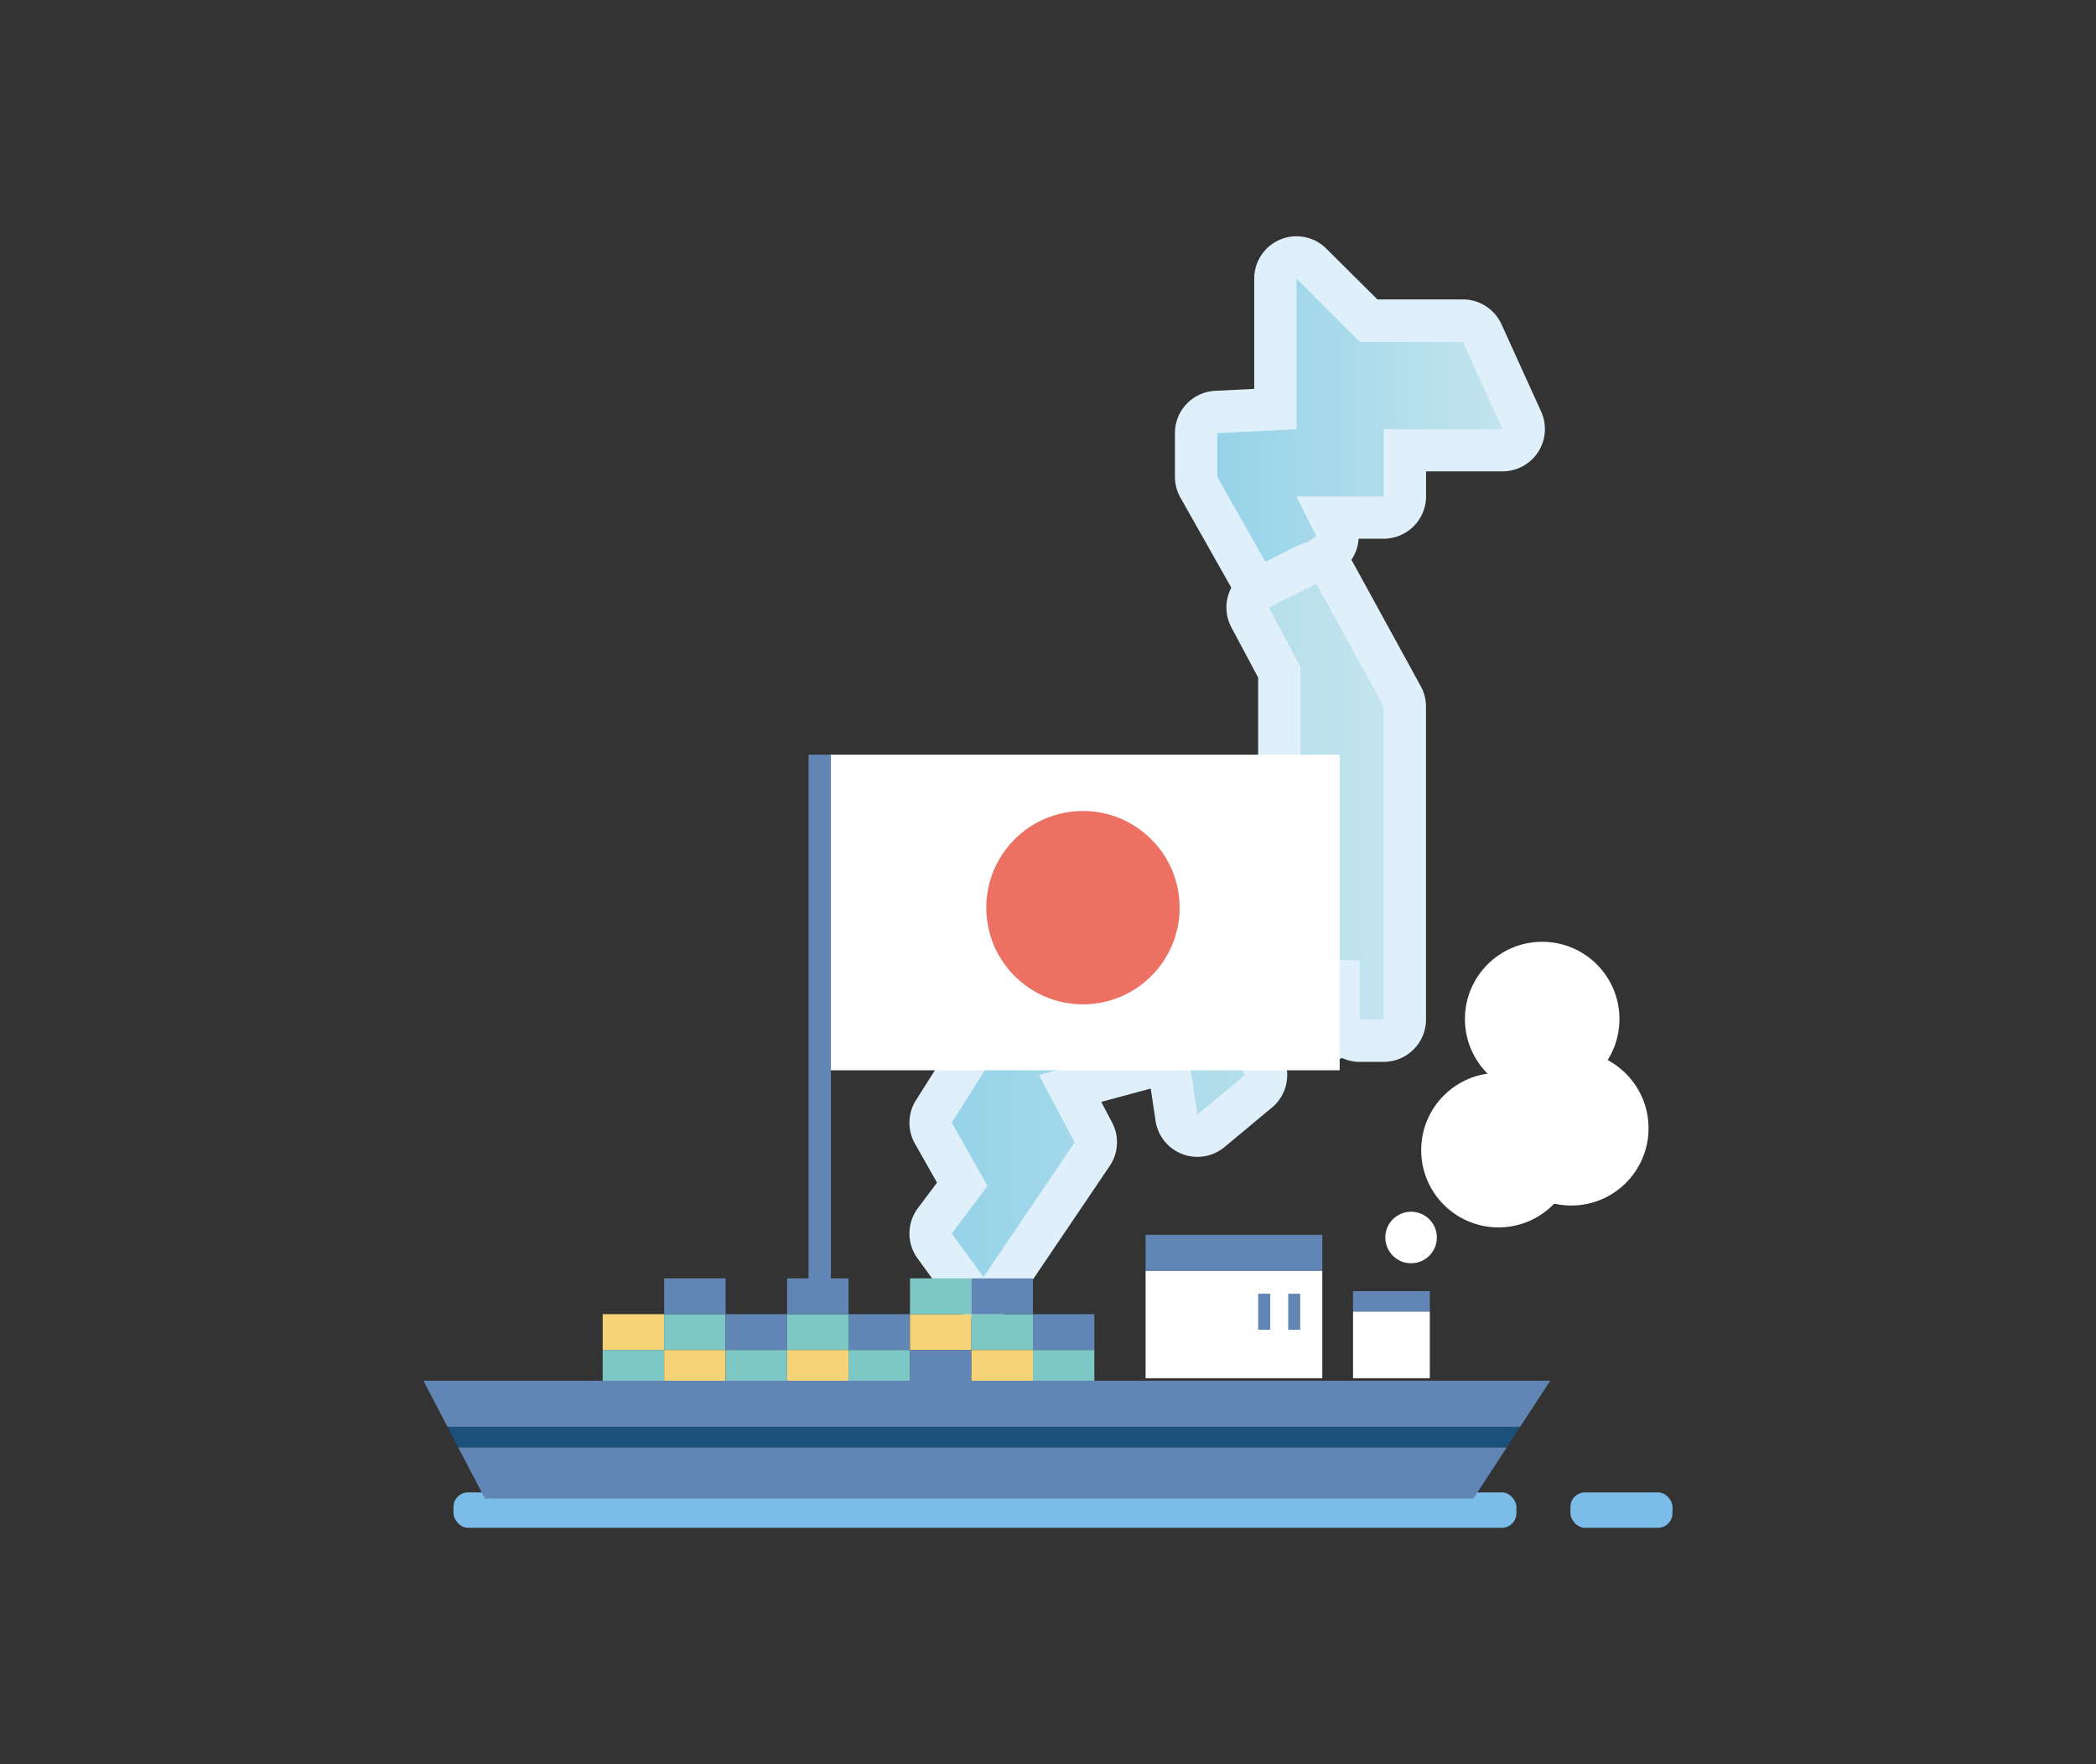 <svg xmlns="http://www.w3.org/2000/svg" xmlns:xlink="http://www.w3.org/1999/xlink" viewBox="0 0 322 271">
  <rect x="0" y="0" width="322" height="271" fill="#333333" stroke="none"/>
  <defs>
    <linearGradient id="a" data-name="未命名漸層 49" x1="187" y1="65.02" x2="230.83" y2="65.02" gradientUnits="userSpaceOnUse">
      <stop offset="0" stop-color="#96d3e9"/>
      <stop offset="0.99" stop-color="#c2e4ed"/>
    </linearGradient>
    <linearGradient id="b" x1="146.22" y1="142.93" x2="212.57" y2="142.93" xlink:href="#a"/>
  </defs>
  
  <g>
    <g>
      <path d="M194.92,93.74a6.42,6.42,0,0,1-1.51-.17,6.54,6.54,0,0,1-4.16-3.13l-7.91-14a6.54,6.54,0,0,1-.84-3.2v-6.7a6.5,6.5,0,0,1,6.18-6.5l6-.3V42.8a6.5,6.5,0,0,1,4-6,6.36,6.36,0,0,1,2.49-.5,6.5,6.5,0,0,1,4.6,1.91L211.61,46h13.13a6.52,6.52,0,0,1,5.93,3.82l6.08,13.39a6.5,6.5,0,0,1-5.92,9.2H219.08v3.84a6.52,6.52,0,0,1-6.51,6.51h-3.85a6.51,6.51,0,0,1-2.89,5l-7.3,4.87A6.51,6.51,0,0,1,194.92,93.74Z" fill="#dff0fa"/>
      <polygon points="199.18 65.93 199.18 42.8 208.92 52.54 224.74 52.54 230.83 65.93 212.57 65.93 212.57 76.28 199.18 76.28 202.22 82.37 194.92 87.24 187 73.24 187 66.54 199.18 65.93" fill="url(#a)"/>
      <path d="M151.09,202.7a6.51,6.51,0,0,1-5.26-2.68l-4.87-6.7a6.5,6.5,0,0,1,.06-7.73l2.93-3.91-3.4-6a6.51,6.51,0,0,1,.17-6.67l18.87-29.82a6.5,6.5,0,0,1,5.5-3h10.54V133.5a6.5,6.5,0,0,1,6.5-6.51h6.56l4.59-3.06V104.08l-4.11-7.7A6.52,6.52,0,0,1,192,87.5l7.3-3.65a6.45,6.45,0,0,1,2.91-.69,6.52,6.52,0,0,1,5.71,3.38l10.34,18.87a6.49,6.49,0,0,1,.81,3.13v48.09a6.51,6.51,0,0,1-6.51,6.5h-3.65a6.42,6.42,0,0,1-2.74-.6,6.46,6.46,0,0,1-2.74.6h-6a6.51,6.51,0,0,1-2,7l-7.3,6.08a6.52,6.52,0,0,1-4.17,1.51,6.5,6.5,0,0,1-6.44-5.54l-.74-4.95-7.6,2.05,1.66,3.15a6.49,6.49,0,0,1-.36,6.69l-14,20.7a6.54,6.54,0,0,1-5.28,2.86Z" fill="#dff0fa"/>
      <polygon points="199.79 127.41 199.79 102.45 194.92 93.32 202.22 89.67 212.57 108.54 212.57 156.63 208.92 156.63 208.92 147.5 203.44 147.5 203.44 156.63 187 156.63 191.26 165.15 183.96 171.23 182.13 159.06 159.61 165.15 165.09 175.5 151.09 196.19 146.22 189.5 151.7 182.19 146.22 172.45 165.09 142.63 182.13 142.63 182.13 133.5 190.66 133.5 199.79 127.41" fill="url(#b)"/>
    </g>
    <g>
      <rect x="69.67" y="229.27" width="163.29" height="5.44" rx="2.24" ry="2.24" fill="#7cbce8"/>
      <rect x="241.26" y="229.27" width="15.68" height="5.44" rx="2.24" ry="2.24" fill="#7cbce8"/>
      <polygon points="74.5 230.22 226.35 230.22 231.48 222.35 70.39 222.35 74.5 230.22" fill="#6186b6"/>
      <polygon points="164.13 115.94 127.32 115.94 127.32 141.96 127.32 145.65 127.3 145.65 127.3 149.44 127.32 149.44 127.32 153.14 127.3 153.14 127.3 156.93 127.32 156.93 127.32 160.63 127.3 160.63 127.3 164.42 127.32 164.42 205.81 164.42 205.81 160.63 205.81 156.93 205.81 153.14 205.81 149.44 205.81 145.65 205.81 142.06 205.81 138.27 205.81 134.67 205.81 130.88 205.81 127.27 205.81 123.48 205.81 119.73 205.81 115.94 164.13 115.94" fill="#fff"/>
      <g>
        <g>
          <rect x="92.59" y="201.89" width="9.44" height="5.51" fill="#f5d376"/>
          <rect x="92.59" y="207.4" width="9.44" height="5.51" fill="#7dc8c5"/>
          <rect x="102.03" y="201.89" width="9.44" height="5.51" fill="#7dc8c5"/>
          <rect x="102.03" y="196.39" width="9.44" height="5.51" fill="#6186b6"/>
          <rect x="102.03" y="207.4" width="9.44" height="5.51" fill="#f5d376"/>
          <rect x="111.48" y="201.89" width="9.44" height="5.51" fill="#6186b6"/>
          <rect x="111.48" y="207.4" width="9.44" height="5.51" fill="#7dc8c5"/>
          <rect x="120.92" y="201.89" width="9.44" height="5.51" fill="#7dc8c5"/>
          <rect x="120.92" y="196.39" width="9.44" height="5.51" fill="#6186b6"/>
          <rect x="120.92" y="207.4" width="9.44" height="5.51" fill="#f5d376"/>
          <rect x="130.36" y="201.89" width="9.44" height="5.51" fill="#6186b6"/>
          <rect x="130.36" y="207.4" width="9.44" height="5.51" fill="#7dc8c5"/>
          <rect x="158.68" y="201.89" width="9.44" height="5.51" fill="#6186b6"/>
          <rect x="158.68" y="207.4" width="9.44" height="5.51" fill="#7dc8c5"/>
          <rect x="139.8" y="201.89" width="9.44" height="5.51" fill="#f5d376"/>
          <rect x="139.8" y="196.39" width="9.44" height="5.51" fill="#7dc8c5"/>
          <rect x="139.8" y="207.4" width="9.44" height="5.51" fill="#6186b6"/>
          <rect x="149.24" y="201.89" width="9.44" height="5.51" fill="#7dc8c5"/>
          <rect x="149.24" y="196.39" width="9.44" height="5.51" fill="#6186b6"/>
          <rect x="149.24" y="207.4" width="9.44" height="5.51" fill="#f5d376"/>
        </g>
        <rect x="175.99" y="195.21" width="27.15" height="16.52" fill="#fff"/>
        <rect x="175.99" y="189.7" width="27.15" height="5.51" fill="#6186b6"/>
        <rect x="207.86" y="198.35" width="11.8" height="3.15" fill="#6186b6"/>
        <rect x="207.86" y="201.5" width="11.8" height="10.23" fill="#fff"/>
        <circle cx="216.78" cy="190.11" r="3.96" fill="#fff"/>
        <circle cx="236.92" cy="156.55" r="11.87" fill="#fff"/>
        <circle cx="241.39" cy="173.33" r="11.87" fill="#fff"/>
        <circle cx="230.2" cy="176.69" r="11.87" fill="#fff"/>
        <polygon points="238.15 212.12 65.05 212.12 68.75 219.2 233.53 219.2 238.15 212.12" fill="#6186b6"/>
        <polygon points="68.75 219.2 70.39 222.35 231.48 222.35 233.53 219.2 68.75 219.2" fill="#1b507b"/>
        <rect x="193.29" y="198.75" width="1.85" height="5.54" fill="#6186b6"/>
        <rect x="197.9" y="198.75" width="1.85" height="5.54" fill="#6186b6"/>
      </g>
      <g>
        <path d="M137.21,130.1l-3.76-2.73v0h4.38c.33,0,.27,0,.36-.26.44-1.34.88-2.69,1.31-4a.4.4,0,0,1,.09-.15l.06.19,1.32,4.05c.07.2,0,.2.27.2h4.26a.68.68,0,0,1,.2,0c-.2.18-.41.32-.61.47l-.63.46-.63.45-.62.46-.63.46-.64.46c.47,1.48,1,3,1.42,4.45-.43-.28-.84-.59-1.26-.89l-1.26-.91-1.27-.93-3.78,2.75,0,0Z" fill="#fff"/>
        <path d="M155.65,135.23l-1.2-.81-1.13.88,0,0a.83.83,0,0,1,0-.15l.3-1.06c.05-.18.05-.18-.09-.27l-.93-.63-.15-.12h.15l1.17,0c.16,0,.16,0,.21-.17l.31-1.09c0-.05,0-.1.06-.17l.07.17.38,1.05c.06.17.07.17.26.16l1.2,0h.07l-.11.1-.92.72c-.12.09-.12.1-.07.24l.39,1.08a.74.74,0,0,1,0,.14Z" fill="#fff"/>
        <path d="M148.56,136.53l.18.07,1.07.4c.14.06.14.06.23-.06l.72-.88.13-.15c0,.23,0,.43,0,.63s0,.48,0,.72,0,.13.12.18l1.06.41.18.08-.11,0-1.13.3c-.18.05-.18.05-.19.24l-.06,1.15a1,1,0,0,1,0,.12l-.08-.11c-.22-.33-.43-.66-.64-1-.08-.12-.08-.12-.23-.08l-1.08.28a.36.36,0,0,1-.18,0,.71.71,0,0,1,.1-.14l.7-.86c.1-.13.1-.13,0-.27l-.61-.94Z" fill="#fff"/>
        <path d="M152.19,123.2l-.24.06-1,.23c-.17,0-.17,0-.19.2,0,.38-.07.75-.11,1.12a1.49,1.49,0,0,1,0,.17l-.08-.1-.6-1c-.08-.12-.08-.12-.22-.09l-1.2.26-.1,0,.1-.12.76-.87c.11-.12.11-.12,0-.27-.19-.31-.37-.63-.55-.94l-.11-.19.19.07,1,.46c.13,0,.13,0,.23,0l.77-.87a1,1,0,0,0,.08-.11l0,0c0,.17,0,.34,0,.5s-.06.52-.08.78,0,.16.12.22l1,.46Z" fill="#fff"/>
        <path d="M155.2,127.15l1,1v0H156l-1.11-.19c-.15,0-.15,0-.23.12l-.51,1a.72.72,0,0,1-.11.15c0-.08,0-.16,0-.24l-.15-1c0-.15,0-.15-.18-.17l-1.17-.2-.13,0,.16-.09,1-.49c.18-.09.17-.09.15-.28-.06-.38-.12-.77-.17-1.15,0,0,0,0,0-.12l1,1,1.32-.64a2.25,2.25,0,0,1-.21.44c-.07.15-.15.29-.23.43Z" fill="#fff"/>
      </g>
      <rect x="124.21" y="115.94" width="3.44" height="82" fill="#6186b6"/>
    </g>
    <circle cx="166.37" cy="139.44" r="14.85" fill="#ec7163"/>
  </g>
</svg>
